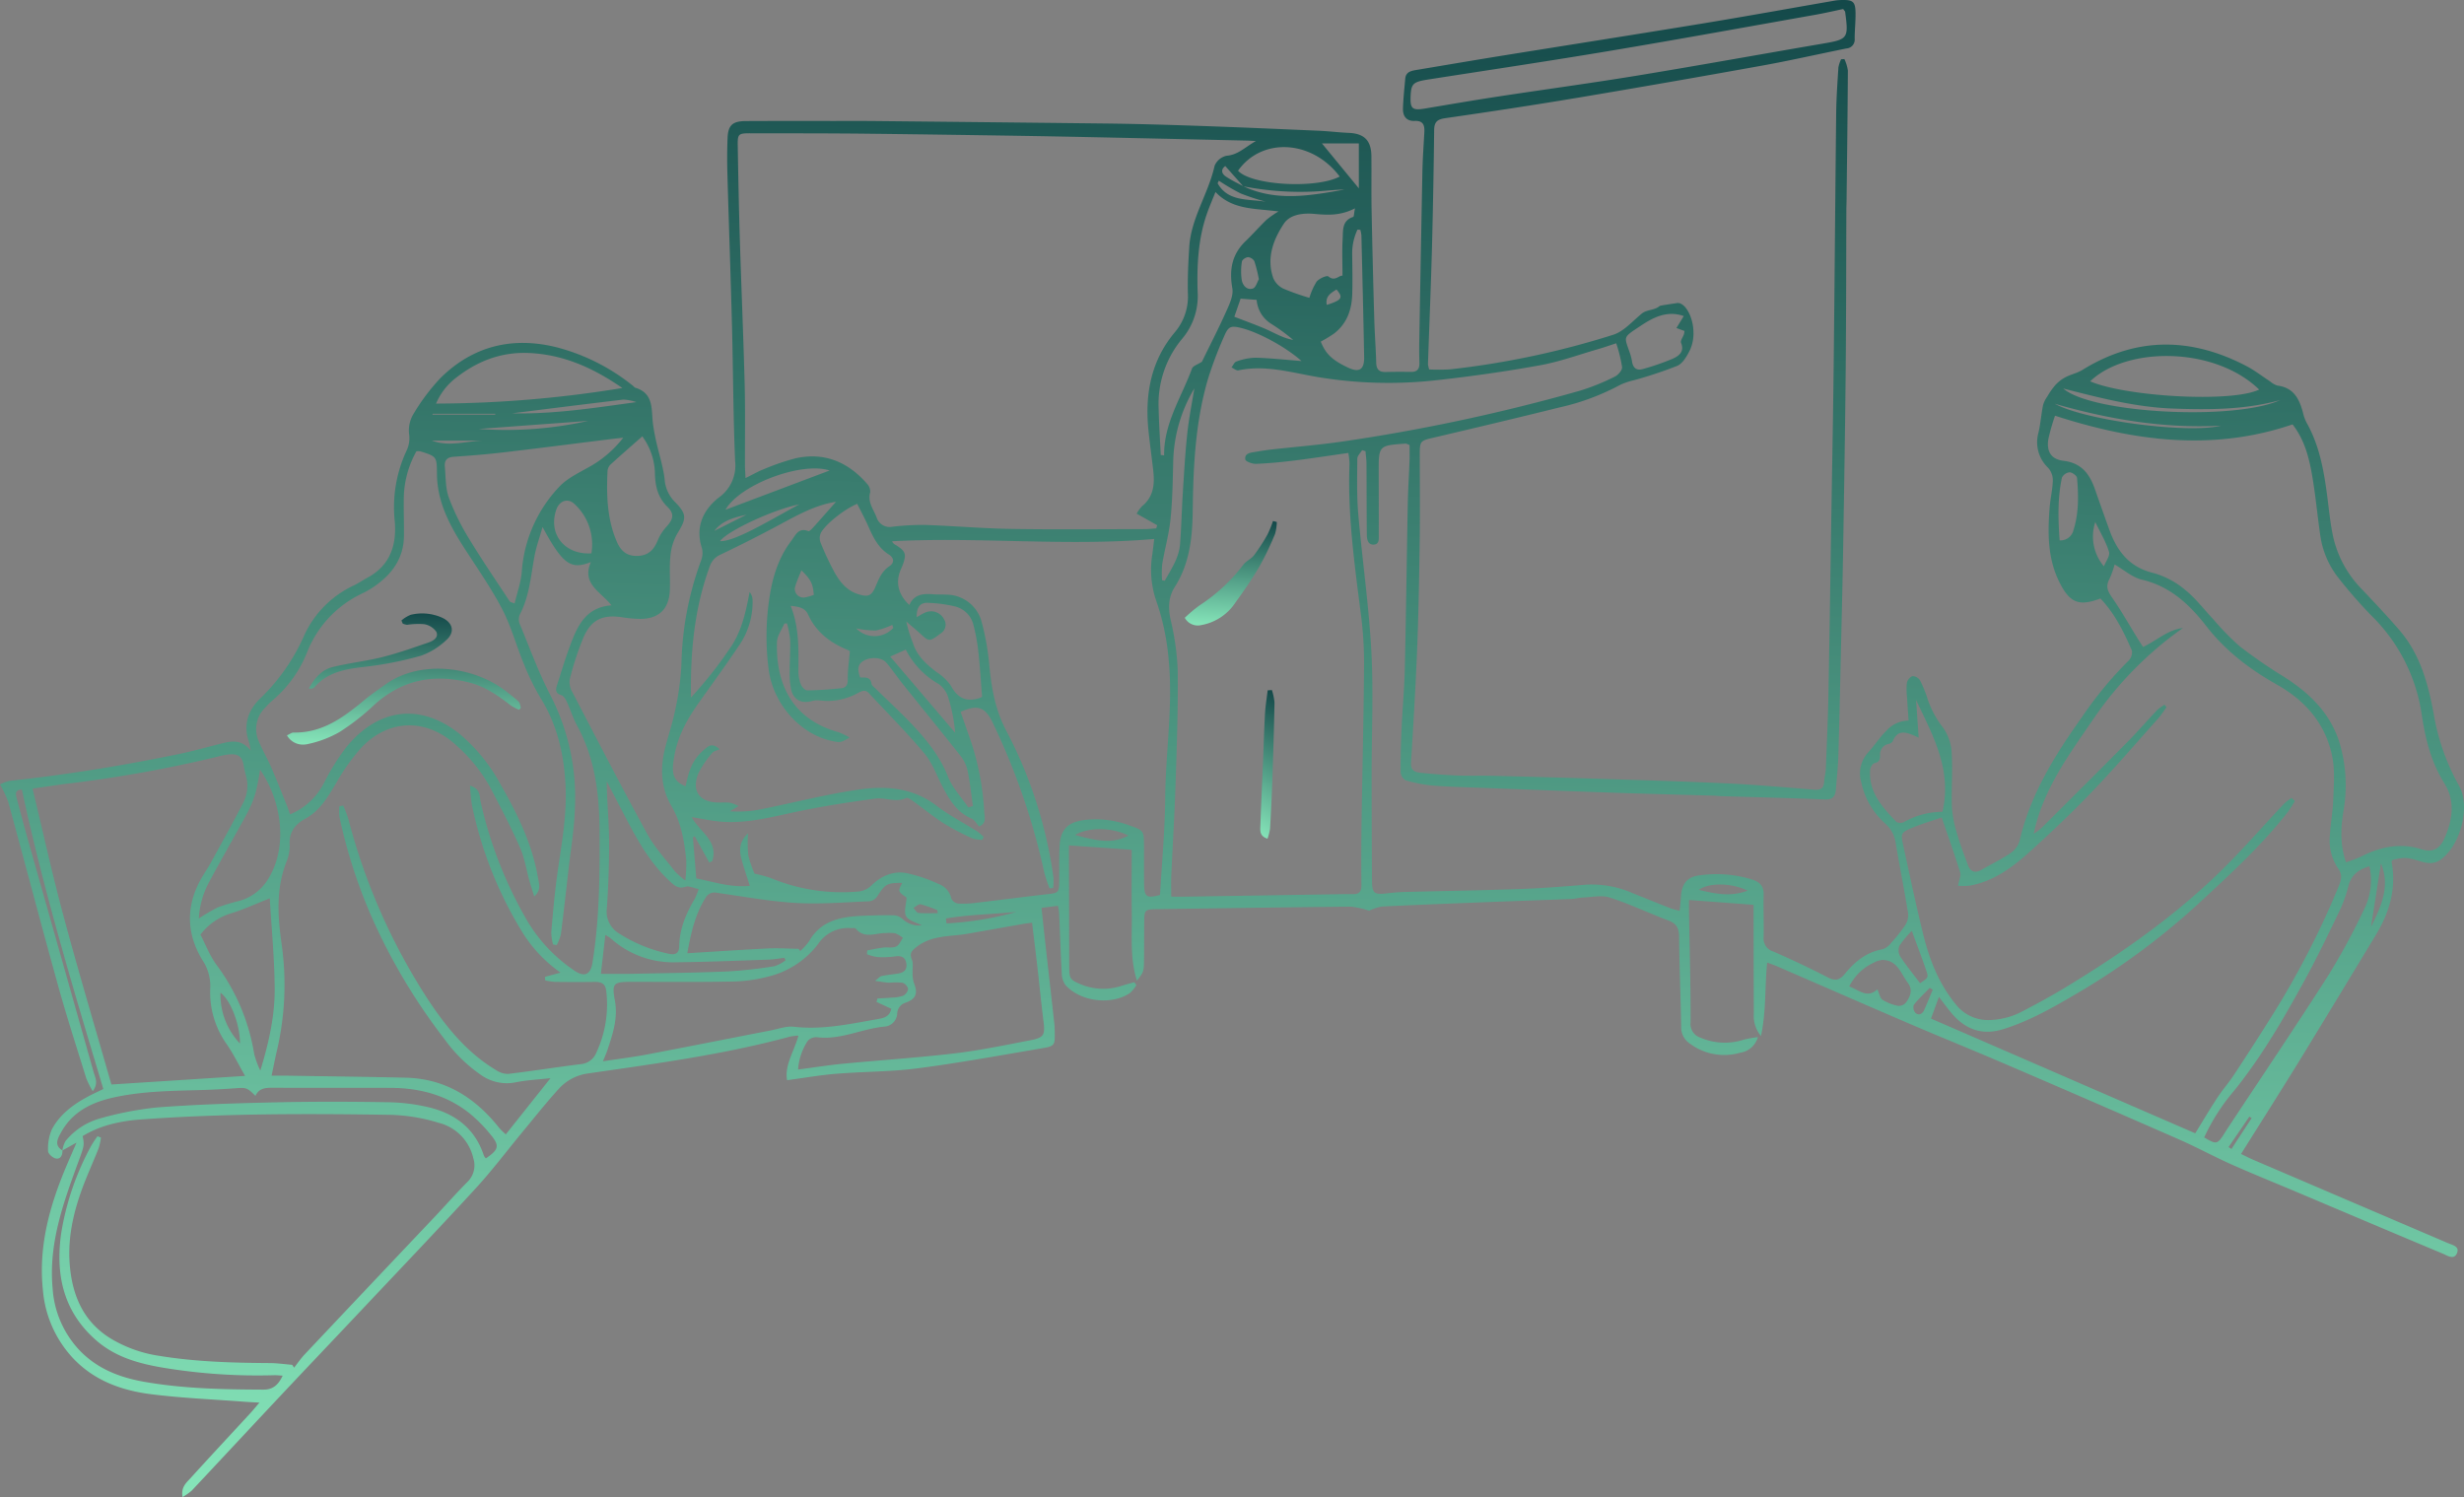 <svg xmlns="http://www.w3.org/2000/svg" xmlns:xlink="http://www.w3.org/1999/xlink" width="611.033" height="371.287" viewBox="0 0 611.033 371.287">
  <rect x="0" y="0" width="611.033" height="371.287" fill="#808080" stroke="none"/>
  <defs>
    <linearGradient id="linear-gradient" x1="0.443" y1="1.182" x2="0.5" y2="-0.087" gradientUnits="objectBoundingBox">
      <stop offset="0" stop-color="#9fc"/>
      <stop offset="1" stop-color="#0b3d41"/>
    </linearGradient>
  </defs>
  <g id="Group_37062" data-name="Group 37062" transform="translate(459.075 -1423.511)">
    <path id="Path_82552" data-name="Path 82552" d="M-443.587,1708.821c.023,1.137-.426,2.215-1.609,2.014-.768-.13-1.953-1.185-1.951-1.823a11.961,11.961,0,0,1,.925-5.4c1.915-3.614,5.128-6.063,8.692-8.005,1.309-.713,2.672-1.327,4.081-2.021-7.376-24.582-14.8-49.093-20.2-74.263-1.888.073-1.512,1.276-1.247,2.289.935,3.575,1.893,7.143,2.9,10.7q8.07,28.538,16.137,57.074c.374,1.329,1.279,2.773-.221,4.752a23.033,23.033,0,0,1-1.59-3.169c-2.372-7.628-4.84-15.231-6.976-22.926-4.221-15.2-8.227-30.46-12.387-45.678a28.666,28.666,0,0,0-2.044-4.307,9.88,9.88,0,0,1,2.411-.9c14.117-1.5,28.11-3.789,42.008-6.653,3.521-.726,6.983-1.73,10.476-2.589,2.474-.608,4.949-1.147,7.264,1.73a18.2,18.2,0,0,0-.416-2.136c-1.543-4.325-.105-8.082,2.945-10.92a49.336,49.336,0,0,0,10.828-15.663,25.241,25.241,0,0,1,12.243-12.229c1.164-.569,2.242-1.311,3.385-1.926,5.586-3.011,7.228-8.01,6.761-13.878a33.193,33.193,0,0,1,2.86-17.494,7.2,7.2,0,0,0,.682-4.271,7.869,7.869,0,0,1,1.011-4.817,50.773,50.773,0,0,1,6.769-9.039c8.033-7.958,17.818-10.34,28.718-7.658a50.316,50.316,0,0,1,19.12,9.66c.157.123.28.331.453.383,4.787,1.433,3.935,5.582,4.43,9.1.2,1.429.468,2.853.784,4.262.695,3.086,1.694,6.131,2.079,9.252a8.78,8.78,0,0,0,2.419,5.576c3.177,3.192,3.052,4.235.713,8.023a13.576,13.576,0,0,0-1.692,5.6c-.289,2.769-.024,5.589-.135,8.382-.187,4.717-2.736,7.167-7.41,7.147a31.318,31.318,0,0,1-4.464-.41c-4.7-.7-7.546.518-9.5,4.886a73.265,73.265,0,0,0-3.448,10.5,4.8,4.8,0,0,0,.6,3.109c6.137,11.778,12.226,23.584,18.606,35.231,1.85,3.377,4.559,6.29,6.932,9.371a20.686,20.686,0,0,0,2.525,2.2,38.069,38.069,0,0,0,.23-5.044c-.473-4.68-1.237-9.274-3.688-13.459-2.731-4.664-2.806-9.686-1.449-14.8.845-3.182,1.892-6.324,2.512-9.549a67.212,67.212,0,0,0,1.424-10.947,78.662,78.662,0,0,1,4.837-25.464,5.177,5.177,0,0,0,.252-3.147c-1.731-5.232.312-9.5,4.1-12.513a9.734,9.734,0,0,0,4.127-9.083c-.482-11.165-.485-22.349-.776-33.523-.324-12.467-.777-24.93-1.129-37.4-.087-3.072-.093-6.152.034-9.221.132-3.192,1.233-4.184,4.532-4.2,7.3-.042,14.6-.019,21.9-.02,3.4,0,6.8-.02,10.2.014q28.937.291,57.872.622c7.691.1,15.381.33,23.069.6,9.68.338,19.357.76,29.034,1.184,2.492.109,4.975.424,7.466.531,3.806.162,5.547,1.883,5.585,5.789.045,4.494-.038,8.991.05,13.484q.267,13.619.67,27.234c.1,3.487.382,6.969.471,10.456.041,1.634.679,2.381,2.334,2.339,2.1-.054,4.2-.054,6.3-.025,1.558.021,2.125-.755,2.08-2.23q-.084-2.694-.035-5.393.366-20.96.772-41.919c.068-3.288.3-6.573.484-9.857.1-1.734-.248-2.944-2.4-2.843-2.02.095-2.949-1.183-2.9-3.026.069-2.484.35-4.963.563-7.443.145-1.7,1.459-1.955,2.78-2.175,7.094-1.184,14.182-2.4,21.282-3.544,16.762-2.7,33.539-5.324,50.293-8.08,10.744-1.767,21.458-3.718,32.187-5.576a12.038,12.038,0,0,1,1.792-.145c2.655-.053,3.272.427,3.329,3.023.047,2.188-.207,4.382-.21,6.573a2.184,2.184,0,0,1-2.062,2.421c-6.952,1.4-13.87,2.985-20.847,4.245q-22.708,4.1-45.467,7.925c-11.03,1.847-22.09,3.525-33.16,5.122-2.011.29-2.724.955-2.747,2.965q-.164,14.517-.536,29.032c-.262,9.669-.668,19.333-1,29a7.163,7.163,0,0,0,.309,1.318,51.018,51.018,0,0,0,5.17-.024,210.716,210.716,0,0,0,40.4-8.557c2.668-.815,4.832-3.382,7.13-5.261,1.308-1.07,3.183-.773,4.449-1.9.131-.117,3.646-.618,4.143-.7,2.035-.49,4.181,3.323,4.238,7.1a9.972,9.972,0,0,1-.8,4.383c-.745,1.537-1.783,3.424-3.19,4.052a102.97,102.97,0,0,1-10.732,3.567,17.6,17.6,0,0,0-3.392,1.134,58.637,58.637,0,0,1-15.135,5.63c-10.28,2.555-20.587,5-30.9,7.421-3.71.87-3.726.771-3.722,4.722.007,6.992.082,13.985-.016,20.976-.124,8.88-.278,17.762-.627,26.635-.372,9.462-.946,18.916-1.529,28.368-.128,2.064,1.183,2.363,2.588,2.507,2.977.3,5.967.53,8.958.647,2.9.114,5.8,0,8.7.075q11.835.291,23.666.658c11.379.368,22.76.683,34.131,1.21,7.273.337,14.533.975,21.791,1.57,1.589.13,2.515-.154,2.612-1.919.06-1.091.383-2.17.427-3.261.247-6.179.524-12.359.644-18.541.278-14.271.472-28.543.7-42.815.2-12.674.448-25.347.592-38.022.239-21.064.39-42.129.63-63.193.043-3.786.311-7.571.548-11.352a8.386,8.386,0,0,1,.676-2.043l.809-.044a10.007,10.007,0,0,1,.864,2.826c-.056,10.679-.2,21.359-.321,32.038-.009.8-.051,1.6-.054,2.4-.052,13.285-.038,26.57-.164,39.854-.14,14.674-.384,29.348-.627,44.021-.148,8.88-.374,17.759-.578,26.638-.192,8.38-.367,16.76-.62,25.138-.081,2.688-.394,5.368-.592,8.053-.124,1.69-.61,2.743-2.72,2.655-8.671-.361-17.35-.564-26.025-.831-.5-.015-1-.1-1.495-.114-7.889-.23-15.779-.419-23.667-.689-11.181-.381-22.359-.814-33.538-1.239-4.19-.159-8.388-.248-12.565-.58a34.789,34.789,0,0,1-6.723-1.306,2.58,2.58,0,0,1-1.222-2.031c-.028-3.688.083-7.379.251-11.065.222-4.881.682-9.754.793-14.636.307-13.571.469-27.145.73-40.718.069-3.587.305-7.171.433-10.757.048-1.362.008-2.726.008-3.933-.577-.226-.764-.37-.94-.358-6.724.459-6.723.46-6.709,7.125.01,5.1.038,10.189.011,15.283-.006,1.038.264,2.564-1.226,2.636-1.577.077-1.724-1.44-1.735-2.642-.055-5.793-.04-11.586-.08-17.379-.007-1.045-.158-2.088-.242-3.132l-.85-.266c-.415.706-1.183,1.41-1.188,2.119-.029,4.589-.153,9.2.242,13.764.98,11.319,2.623,22.593,3.238,33.926.551,10.136.068,20.328.072,30.5q.006,13.185.091,26.369c.021,3.248.515,3.613,3.719,3.23,1.386-.166,2.781-.294,4.175-.33,9.588-.252,19.18-.4,28.765-.737,5.482-.195,10.961-.618,16.429-1.086a25.4,25.4,0,0,1,11.672,2.163c3.066,1.216,6.12,2.464,9.189,3.671.623.245,1.292.372,2.349.669.119-1.277.25-2.313.306-3.353.18-3.348,1.528-5.148,4.773-5.471a29.787,29.787,0,0,1,13.045,1.1c1.872.658,2.756,1.681,2.706,3.715-.086,3.494.072,6.993-.005,10.487a3.355,3.355,0,0,0,2.394,3.6q6.871,2.984,13.536,6.433c1.9.982,2.984.628,4.282-.969,2.433-2.991,5.349-5.352,9.364-6.042a4.339,4.339,0,0,0,2.048-1.571,36.722,36.722,0,0,0,3.525-4.444,4.611,4.611,0,0,0,.67-2.949c-.946-5.809-2.1-11.584-3.073-17.389a7.818,7.818,0,0,0-2.615-4.821,18.924,18.924,0,0,1-5.921-10.2,7.755,7.755,0,0,1,1.77-7.489c1.565-1.706,2.776-3.675,4.508-5.349a7.472,7.472,0,0,1,5.456-2.484c-.135-2.021-.274-3.879-.377-5.739a16.45,16.45,0,0,1-.049-3.566,2.414,2.414,0,0,1,1.348-1.707,2.284,2.284,0,0,1,1.9,1.012,30.137,30.137,0,0,1,1.907,4.687,23.884,23.884,0,0,0,3.971,7.275,11.993,11.993,0,0,1,2,6.388c.269,4.374-.135,8.786.045,13.17a29.162,29.162,0,0,0,1.329,6.7c.739,2.586,1.71,5.108,2.649,7.632.611,1.641,1.746,2.071,3.321,1.176,2.43-1.381,4.955-2.619,7.266-4.175a5.579,5.579,0,0,0,2.217-3.015c2.66-11.561,8.8-21.313,15.547-30.817A93.444,93.444,0,0,1,68.745,1587.4a3.014,3.014,0,0,0,.863-2.542c-2.024-4.658-4.269-9.218-7.808-12.917-5.343,2.013-7.59,1.1-10.157-4.015-2.948-5.869-2.933-12.141-2.448-18.456.175-2.283.739-4.543.8-6.823a4.654,4.654,0,0,0-1.171-3.123,8.718,8.718,0,0,1-2.37-8.779c.493-2.2.668-4.478,1.1-6.7a6.709,6.709,0,0,1,1.017-2.115,19.174,19.174,0,0,1,2.029-2.9,9.411,9.411,0,0,1,2.5-1.949c1.368-.718,2.961-1.043,4.265-1.848,13.421-8.29,27.013-8.1,40.735-.88,2.022,1.064,3.85,2.5,5.776,3.748a5.078,5.078,0,0,0,1.8,1.035c4.257.535,5.577,3.615,6.461,7.155a9.265,9.265,0,0,0,.88,2.215c3.224,5.808,4.273,12.2,5.1,18.659.4,3.167.726,6.358,1.394,9.473a26.988,26.988,0,0,0,7.1,12.981c3.154,3.336,6.309,6.677,9.308,10.151,5.081,5.884,7.1,13.095,8.48,20.521a55.2,55.2,0,0,0,6.267,17.993c3.037,5.232.417,14.953-4.552,18.459-1.671,1.179-3.377.881-5.154.326-3.078-.962-3.963-.976-6.7-.3-.091.166-.292.356-.264.5,1.243,6.549-.5,12.474-3.849,18.027q-9.285,15.389-18.66,30.725c-4.805,7.818-9.733,15.56-14.818,23.673,1.194.574,2.121,1.062,3.081,1.473q24.113,10.326,48.23,20.643c1.135.486,2.961.812,2.22,2.525s-2.331.575-3.4.128c-12.079-5.049-24.127-10.171-36.185-15.267-5.423-2.292-10.889-4.488-16.266-6.882-4.368-1.945-8.577-4.251-12.955-6.172q-21.686-9.517-43.45-18.858c-7.8-3.356-15.681-6.534-23.486-9.882-11.007-4.722-21.977-9.53-32.966-14.294-.623-.27-1.273-.479-2.334-.875-.628,5.993-.2,11.881-1.537,18.229a7.792,7.792,0,0,1-1.773-5.6c-.048-7.873-.048-15.745-.063-23.618,0-1.176,0-2.352,0-3.331l-16.009-1.2c0,1.049-.017,2.216,0,3.382.151,8.978.425,17.957.383,26.935a3.56,3.56,0,0,0,2.472,3.835,15.259,15.259,0,0,0,10.827.456,31.045,31.045,0,0,1,3.392-.614,5.342,5.342,0,0,1-4.4,3.887,14.213,14.213,0,0,1-12.52-2.307,4.756,4.756,0,0,1-2.093-4.047c-.136-7.48-.449-14.958-.522-22.438-.021-2.107-.664-3.264-2.677-4.018-4.863-1.822-9.57-4.09-14.5-5.677-2.058-.662-4.529-.08-6.809,0-.893.031-1.777.316-2.67.351-6.288.251-12.577.452-18.865.7-9.38.365-18.76.717-28.136,1.176a11.959,11.959,0,0,0-3.206,1.034,21.174,21.174,0,0,0-4.564-1c-16.091.147-32.181.389-48.27.627-2.737.04-2.9.222-2.942,2.9-.048,3.4-.008,6.793-.061,10.188-.036,2.35-.185,2.663-1.753,4.639-1.748-5.567-1.189-11.013-1.266-16.384s-.017-10.751-.017-16.072L-194,1633.167c0,.592,0,1.355,0,2.119q.037,13.933.074,27.867c.006,3.047.169,3.349,2.911,4.491a14.586,14.586,0,0,0,10.264.3c.978-.307,1.973-.56,2.961-.838l.519.724a8.843,8.843,0,0,1-1.619,1.975c-4.6,3.081-12.353,2.127-16-2.043a5.27,5.27,0,0,1-.891-3.01c-.279-4.978-.436-9.963-.654-14.945a14.043,14.043,0,0,0-.29-1.648l-4.069.5c.339,3.152.636,6.01.955,8.866.74,6.638,1.5,13.273,2.23,19.912.088.792.087,1.595.1,2.394.033,2.783-.1,3.136-2.846,3.6-10.334,1.76-20.655,3.656-31.044,5.016-6.712.879-13.542.814-20.3,1.362-3.933.318-7.835,1.01-12.188,1.592-.682-3.709,1.735-7.107,2.813-11.05a14.275,14.275,0,0,0-2.062.237c-16.435,4.467-33.279,6.7-50.085,9.14a11.959,11.959,0,0,0-7.292,3.824c-3.082,3.387-5.93,6.988-8.853,10.518-3.878,4.682-7.534,9.564-11.637,14.039-9.311,10.154-18.83,20.117-28.28,30.145-6.846,7.267-13.735,14.494-20.571,21.771-7.244,7.711-14.441,15.467-21.687,23.177a15.264,15.264,0,0,1-2.271,1.592c-.417-2.472.93-3.536,1.929-4.637,4.9-5.4,9.871-10.724,14.81-16.083.636-.691,1.23-1.422,2.336-2.707-1.72-.1-2.67-.139-3.618-.211-7.758-.593-15.552-.9-23.261-1.874-7.232-.912-13.988-3.314-19.242-8.821a28.065,28.065,0,0,1-7.565-16.9c-1.151-10.625,1.527-20.572,5.56-30.258.84-2.017,1.727-4.015,2.765-6.42l-3.5,1.946a6.5,6.5,0,0,1,.758-2.318,16.951,16.951,0,0,1,8.374-5.564,82.677,82.677,0,0,1,14.345-2.788c9.746-.736,19.532-1.044,29.307-1.261,9.292-.207,18.593-.18,27.886-.03a47.406,47.406,0,0,1,10.077,1.232c6.615,1.562,11.572,5.271,13.772,12.013a2.658,2.658,0,0,0,.5.676c3.195-2.178,3.462-3.116,1.2-5.846a36.61,36.61,0,0,0-5.222-5.294c-5.693-4.556-12.385-6.313-19.572-6.343-9.695-.042-19.391.023-29.087-.029-1.859-.01-3.567.028-4.465,2.013-2.084-2.044-2.317-2.081-4.844-1.895-2.784.206-5.574.363-8.364.445-7.383.215-14.782.249-22.039,1.866-5.452,1.215-10.21,3.579-13,8.724C-444.748,1705.862-445.737,1707.547-443.587,1708.821Zm292.812-239.111-4.457-5.028c-1.219.938-.845,1.928.135,2.6,1.361.929,2.883,1.621,4.336,2.414,8.28,3.913,16.7,2.3,25.122.832-2.544.035-5.087.374-7.641.486A73.362,73.362,0,0,1-150.775,1469.71Zm-123.42,72.368c1.858-.915,3.144-1.675,4.521-2.2a57.055,57.055,0,0,1,7.913-2.711c7.122-1.565,12.96.91,17.664,6.279a2.89,2.89,0,0,1,.824,2.128c-.7,2.436.776,4.192,1.558,6.194a3.4,3.4,0,0,0,3.952,2.372,65,65,0,0,1,8.062-.443c7.18.243,14.35.877,21.531.993,10.993.178,21.992.056,32.989.046.944,0,1.887-.118,2.831-.181l.238-.786-5.088-2.868a8.9,8.9,0,0,1,1.348-1.861c2.848-2.318,3.137-5.414,2.774-8.712-.371-3.367-.859-6.721-1.2-10.09-.906-8.961.615-17.314,6.6-24.394a13.7,13.7,0,0,0,3.176-9.683c-.086-3.778.11-7.57.339-11.347.437-7.221,4.761-13.271,6.291-20.192a4.171,4.171,0,0,1,2.994-2.486c2.848-.228,4.579-2.155,7.251-3.646-1.088-.055-1.645-.1-2.2-.11q-12.58-.288-25.16-.566c-9.787-.208-19.573-.43-29.361-.59q-20.079-.327-40.158-.559c-9.5-.1-18.994-.082-28.491-.1-2.946-.005-3.176.171-3.13,2.977.13,7.779.282,15.559.52,23.336.366,11.961.884,23.918,1.194,35.881.173,6.686.053,13.379.076,20.068C-274.339,1539.71-274.265,1540.588-274.2,1542.078Zm-68.316,76.27c2.633.811,2.329,2.6,2.6,3.9a103.709,103.709,0,0,0,11.633,29.712,38.65,38.65,0,0,0,11.426,12.118c2.642,1.91,4.212,1.222,4.7-1.8,1.756-10.884,1.825-21.851,1.756-32.834-.056-9.088-1.141-17.91-5.608-26.053-1-1.827-1.6-3.871-2.482-5.771-.3-.657-.794-1.529-1.376-1.7-1.6-.468-1.413-1.442-1.054-2.563.944-2.945,1.828-5.913,2.885-8.818,1.893-5.2,3.843-10.419,10.593-10.9-2.626-3.359-7.493-5.308-5.1-10.731-4.994,1.96-6.965.592-11.994-8.694-.761,2.7-1.566,4.913-1.991,7.2-.912,4.894-1.255,9.91-3.617,14.454a3.028,3.028,0,0,0-.093,2.27c2.479,5.989,4.7,12.122,7.683,17.857a55.382,55.382,0,0,1,6.029,28.335c-.2,5.067-1.039,10.109-1.611,15.159-.6,5.25-1.18,10.5-1.858,15.741a11.74,11.74,0,0,1-1.028,2.655l-.913-.14a13.159,13.159,0,0,1-.435-3.019c.4-4.665.8-9.336,1.434-13.973,1.037-7.607,2.543-15.164,2.085-22.9-.442-7.472-2.066-14.572-6.076-21.053a60.578,60.578,0,0,1-4.223-8.588c-1.88-4.512-3.148-9.318-5.39-13.629-2.706-5.2-6.115-10.045-9.3-14.992-3.658-5.682-6.825-11.518-6.879-18.531-.034-4.328-.056-4.33-4.127-5.622a4.817,4.817,0,0,0-.968-.007,24.534,24.534,0,0,0-3.112,10.885c-.1,3.392.061,6.79.019,10.184-.058,4.722-2.241,8.419-5.833,11.314a22.829,22.829,0,0,1-4.273,2.763,27.067,27.067,0,0,0-13.886,14.639,30.247,30.247,0,0,1-8.664,12.046,18.836,18.836,0,0,0-1.695,1.7,7.4,7.4,0,0,0-1.688,8.3c.906,2.21,2.136,4.287,3.089,6.481,1.388,3.194,2.662,6.438,3.973,9.666.248.613.44,1.248.729,2.074a16.6,16.6,0,0,0,8.32-7.592,55.961,55.961,0,0,1,5.674-9.129c7.973-9.72,18.5-10.941,28.128-3.175a43.08,43.08,0,0,1,10.1,12.491c4.19,7.312,7.866,14.823,9.288,23.23.236,1.392.837,2.9-.948,4.527-.459-1.478-.849-2.637-1.178-3.813-.779-2.781-1.206-5.711-2.358-8.325-2.212-5.014-4.763-9.883-7.3-14.749a39.374,39.374,0,0,0-8.376-10.485c-7.281-6.784-16.628-6.805-23.531.326a49.509,49.509,0,0,0-6.4,8.965c-2.079,3.437-3.971,6.826-7.748,8.868-2.284,1.234-3.977,3.231-3.756,6.32a10.481,10.481,0,0,1-.833,4.38c-2.571,6.573-2.136,13.386-1.205,20.064a71.848,71.848,0,0,1-1.137,26.723c-.447,1.9-.816,3.81-1.318,6.174,1.567,0,2.737-.016,3.907,0,9.787.159,19.576.268,29.361.5,9.812.235,17.257,4.967,23.19,12.467a17.556,17.556,0,0,0,1.629,1.589l11.079-13.934c-2.978.336-5.859.463-8.651,1.028a11.041,11.041,0,0,1-8.526-1.787,37.042,37.042,0,0,1-9.14-8.969,146.367,146.367,0,0,1-17.683-29.475,128.74,128.74,0,0,1-8.332-25.584,12.683,12.683,0,0,1-.025-2.645l.963-.184a34.961,34.961,0,0,1,1.263,3.325,152.327,152.327,0,0,0,19.893,44.993c4.507,6.776,9.606,13.03,16.728,17.286a5.323,5.323,0,0,0,3,.956c6.045-.722,12.059-1.692,18.1-2.434a4.526,4.526,0,0,0,3.8-2.9,28.077,28.077,0,0,0,2.443-15.178c-.161-1.8-1.159-2.334-2.817-2.308-3.3.052-6.6.038-9.9-.005a17.318,17.318,0,0,1-2.415-.365l-.078-.884,3.871-1.051a34.363,34.363,0,0,1-9.451-9.982,98.3,98.3,0,0,1-12.525-31.573A46.853,46.853,0,0,1-342.511,1618.348Zm451.7,3.056.827.757a30.249,30.249,0,0,1-1.638,2.589c-6.407,8.23-14.054,15.251-21.672,22.32a177.1,177.1,0,0,1-30.985,22.971c-5.774,3.388-11.588,6.706-18.044,8.713-4.962,1.543-9.058.219-12.436-3.563-1.17-1.31-2.183-2.759-3.492-4.43-.733,1.99-1.333,3.619-1.976,5.363l65.536,28.453c1.888-3.058,3.593-5.956,5.439-8.762,1.313-2,2.9-3.812,4.215-5.809,3.183-4.839,6.33-9.7,9.4-14.618a212.919,212.919,0,0,0,16.571-32.188c.61-1.493.867-2.842-.135-4.233a12.374,12.374,0,0,1-2.106-8.254c.184-2.981.736-5.943.843-8.923.124-3.471.432-7.047-.208-10.413-1.549-8.15-6.578-14.019-13.675-18.025-6.771-3.822-12.779-8.344-17.614-14.578-4.109-5.3-8.952-9.876-15.977-11.51-2.364-.55-4.42-2.419-6.749-3.761a21.593,21.593,0,0,1-1.295,3.64c-.987,1.8-.4,3.029.678,4.577,2.269,3.269,4.232,6.75,6.327,10.14.444.717.913,1.419,1.351,2.1,3.476-1.629,6.079-4.245,9.884-4.7a88.539,88.539,0,0,0-22.2,22.565c-6.074,8.875-12.525,17.512-14.8,28.445a11.491,11.491,0,0,0,2.474-1.954c6.931-6.919,13.881-13.82,20.764-20.786,2.525-2.554,4.868-5.286,7.339-7.895a12.031,12.031,0,0,1,1.853-1.343l.5.612c-.693.941-1.315,1.945-2.09,2.813-5.452,6.1-10.787,12.319-16.453,18.218-5.046,5.254-10.344,10.284-15.764,15.155-4.172,3.749-8.757,7.021-14.49,8.067a16.366,16.366,0,0,1-2.9.024c.255-1.465.771-2.509.521-3.317-1.379-4.445-2.944-8.832-4.576-13.624-2.453.851-5.032,1.595-7.485,2.636-2.594,1.1-2.688,1.392-2.093,4.122,1.635,7.5,3.2,15.018,5.049,22.464,1.525,6.134,3.833,11.98,7.9,16.977a10.158,10.158,0,0,0,8.289,4.049,18.422,18.422,0,0,0,8.6-2.292c3.634-1.885,7.232-3.857,10.728-5.984,13.945-8.48,27.27-17.818,38.889-29.349,5.167-5.127,9.955-10.636,14.942-15.946A15.521,15.521,0,0,1,109.187,1621.4Zm-360.947-73.445c-5.1.783-9.511,3.269-13.986,5.673q-7.248,3.893-14.68,7.437a4.863,4.863,0,0,0-2.669,2.981c-3.778,10.344-4.816,21.086-4.629,32.448a102.411,102.411,0,0,0,9.553-12.048c3-4.209,4.034-9.1,4.987-14.114a3.3,3.3,0,0,1,.731,1.88,18.9,18.9,0,0,1-2.982,10.823c-3.258,4.9-6.728,9.657-10.137,14.454-2.914,4.1-5.391,8.347-6.27,13.44-.56,3.241-1,6.159,2.794,7.568.94-4.791,2.14-7.1,4.958-9.372.825-.666,1.661-1.407,3.482.185-.764.36-1.5.474-1.821.9a23.73,23.73,0,0,0-3.484,5.141c-1.721,4.3.289,7.087,4.846,7.187,1,.022,2.008-.063,3,.049a10.712,10.712,0,0,1,2.154.822l-2.176,1.3a28.867,28.867,0,0,0,7.227-.4c8.324-1.643,16.564-3.82,24.948-5.011,6.628-.942,13.273-.407,19.052,4.019,3.153,2.415,6.747,4.252,10.121,6.383a13.715,13.715,0,0,1,1.589,1.366l-.321.716a8.077,8.077,0,0,1-2.423-.33,64.609,64.609,0,0,1-7.124-3.732c-2.6-1.661-5-3.648-7.516-5.452-.553-.4-1.428-1.037-1.818-.854-2.58,1.214-5.162-.179-7.663.155-6.022.8-12.038,1.738-17.994,2.931-6.461,1.293-12.833,3.185-19.5,2.834-2.686-.142-5.347-.763-8.035-1.168,1.869,3.551,6.694,5.881,5.1,10.878l-.747.378-3.6-6.521-.455.284c.275,3.335.551,6.67.84,10.17,4.325.848,8.437,2.3,13.266,1.849-.779-2.485-1.49-4.531-2.056-6.616-.609-2.245-.557-4.382,1.621-6.424a34.22,34.22,0,0,0,.061,5.462,28.082,28.082,0,0,0,1.56,4.555,34.882,34.882,0,0,1,3.97,1.068,45.982,45.982,0,0,0,21.992,3.338,5.4,5.4,0,0,0,3-1.464c2.456-2.41,5.39-3.661,8.689-3.086a37.034,37.034,0,0,1,7.907,2.669,4.926,4.926,0,0,1,3.242,3.667,2.239,2.239,0,0,0,1.684,1.219,23.5,23.5,0,0,0,4.479-.19c5.749-.67,11.487-1.433,17.238-2.085,3.324-.376,3.333-.31,3.357-3.751.019-2.7-.05-5.4.068-8.087.179-4.089,1.889-5.993,5.954-6.583a23.74,23.74,0,0,1,11.215,1.264c3.782,1.3,3.762,1.373,3.776,5.3.011,2.995-.011,5.991.02,8.987.038,3.55.534,3.9,3.956,3.014.457-8.087,1.222-16.133,1.291-24.184.1-11.355,1.952-22.642.862-34.055a59.531,59.531,0,0,0-3.137-14.844,23.687,23.687,0,0,1-.909-11.482c.146-1.136.276-2.273.452-3.723-21.875,1.893-43.35-.58-64.992.568a1.636,1.636,0,0,0,.9.924c2.425,1.527,2.7,2.26,1.769,4.826-.2.563-.481,1.1-.689,1.66-1.128,3.04-.389,5.882,2.29,8.4,1.124-2.594,3.32-2.862,5.747-2.667,1.193.1,2.4.044,3.6.1a9.086,9.086,0,0,1,8.491,6.432,62.768,62.768,0,0,1,1.939,10.556c.523,5.778,1.413,11.295,4.168,16.6a110.1,110.1,0,0,1,11.793,36.579,15.708,15.708,0,0,1-.077,2.578l-.893.094a39.673,39.673,0,0,1-1.278-3.808,168.432,168.432,0,0,0-12.955-37.557c-1.811-3.636-3.734-4.29-7.826-2.389.873,2.494,1.764,5.013,2.637,7.538a66.777,66.777,0,0,1,3.225,17.308c.085,1.22.6,2.825-1.288,3.556-.642-.707-1.1-1.636-1.827-1.94-3.6-1.512-5.435-4.549-7.133-7.752-1.492-2.815-2.561-5.982-4.56-8.375-4.34-5.2-9.159-9.993-13.771-14.964-1.03-1.11-1.983-.457-2.959.052a15.451,15.451,0,0,1-9.283,1.719,5.443,5.443,0,0,0-2.028.178c-2.421.645-4.37-.266-5-2.712a19.635,19.635,0,0,1-.4-4.715c-.015-2.591.2-5.186.123-7.774a25.148,25.148,0,0,0-.779-4.072l-.656.033c-.64,1.52-1.789,3.024-1.838,4.562-.341,10.682,4.015,19.3,15.319,22.41a17.739,17.739,0,0,1,2.694,1.3c-2.153,1.243-2.255,1.262-4.01.929-8.107-1.536-14.907-9.164-16.054-17.736a63.713,63.713,0,0,1,.1-17.3c.735-5.3,2.219-10.375,5.516-14.7.985-1.293,1.753-3.383,4.219-2.379.255.1.918-.606,1.3-1.025C-255.468,1552.163-253.644,1550.084-251.76,1547.959Zm115.445-34.907c-3.877-3.476-10.716-7.18-15.054-8.223-2.37-.57-3.068-.41-4.035,1.845a96.666,96.666,0,0,0-4.134,10.89c-3.106,10.633-3.636,21.61-3.764,32.6-.078,6.679-.756,13.121-4.465,18.942-1.565,2.456-1.656,5.139-1.025,8.066a64.254,64.254,0,0,1,1.773,12.7c.1,9.272-.228,18.553-.529,27.825-.25,7.67-.726,15.333-1.07,23-.074,1.653-.011,3.312-.011,5.188,1.291,0,2.378.015,3.464,0q18.88-.3,37.759-.6c1.3-.021,2.6-.042,3.9-.023,1.548.022,2.059-.728,2.043-2.236q-.078-7.452.022-14.907c.2-13.269.531-26.536.633-39.806a93.769,93.769,0,0,0-.8-12.527c-1.573-12.369-3.314-24.716-2.807-37.24a18.99,18.99,0,0,0-.29-2.7c-4.679.663-9.006,1.337-13.35,1.873-3.167.391-6.353.7-9.539.828-.915.036-2.583-.57-2.66-1.072-.244-1.593,1.294-1.682,2.46-1.886,1.277-.224,2.56-.432,3.847-.577,5.851-.66,11.727-1.134,17.552-1.967a456.728,456.728,0,0,0,59.163-12.648,55.52,55.52,0,0,0,8.593-3.471c.832-.394,1.875-1.609,1.814-2.367a35.469,35.469,0,0,0-1.457-5.908c-1.8.584-3.1,1.046-4.424,1.427-4.795,1.382-9.528,3.127-14.415,4.014-8.432,1.531-16.939,2.737-25.458,3.683a106.945,106.945,0,0,1-29.853-.774c-6.468-1.1-12.859-3.067-19.554-1.639-.492.1-1.129-.469-1.7-.727.4-.5.7-1.3,1.209-1.46a14.746,14.746,0,0,1,4.648-.947C-144.075,1512.319-140.326,1512.737-136.315,1513.052Zm-250.306,248.941.475.709c.867-1.1,1.656-2.271,2.612-3.285q16.129-17.106,32.3-34.172c2.673-2.83,5.24-5.763,7.983-8.522a5.738,5.738,0,0,0,1.549-5.962,11.72,11.72,0,0,0-8.587-8.788A44.481,44.481,0,0,0-362.028,1700c-20.684-.318-41.376-.362-62.027,1.137-5.1.37-10.079,1.426-14.527,4.129.485,2.391.367,2.468-1.26,6.916-3.638,9.944-7.19,19.9-6.186,30.808a24.636,24.636,0,0,0,6.609,15.327c4.431,4.681,10.067,6.83,16.137,7.894,9.765,1.712,19.663,1.893,29.557,1.934,2.389.01,3.71-1.24,4.748-3.464-.891-.05-1.48-.125-2.067-.11a143.356,143.356,0,0,1-27.163-1.795c-6.161-1.016-12.11-2.575-17-6.844-8.224-7.174-10.15-16.385-8.683-26.644a67.642,67.642,0,0,1,7.478-21.7,25.264,25.264,0,0,1,1.519-2.288l.851.343a15.868,15.868,0,0,1-.553,2.585c-.98,2.51-2.079,4.974-3.092,7.472-2.8,6.916-4.715,14.011-4.08,21.571.632,7.53,3.348,13.968,10.035,18.13a32.52,32.52,0,0,0,12.053,4.35c9.1,1.5,18.279,1.75,27.475,1.811C-390.344,1761.567-388.483,1761.84-386.621,1761.993Zm509.333-124.606c1.539-.6,2.779-.969,3.918-1.539,4.723-2.367,9.538-3.35,14.77-1.724,2.69.837,4.494,0,5.655-2.578,2.044-4.535,2.828-9.313.033-13.761-3.287-5.229-4.7-11.025-5.6-16.928a42.9,42.9,0,0,0-12.264-24.434,119.136,119.136,0,0,1-8.469-9.668,22.026,22.026,0,0,1-4.468-10.653c-.7-4.831-1.138-9.706-1.964-14.514-.774-4.5-1.871-8.959-4.879-12.822-19.768,6.725-39.207,4.2-58.906-2.155a49.632,49.632,0,0,0-1.664,5.848c-.48,3.048.718,4.976,3.79,5.34,4.522.536,6.512,3.377,7.828,7.189,1.141,3.3,2.317,6.59,3.5,9.876,1.926,5.342,4.963,9.336,10.983,10.767A20.907,20.907,0,0,1,82.8,1569.8c2.619,2.1,4.69,4.872,7.02,7.334a66.294,66.294,0,0,0,6.448,6.611,121.136,121.136,0,0,0,10.825,7.479c6.329,3.995,11.511,8.854,13.913,16.227a36.878,36.878,0,0,1,1.02,17.418C121.4,1628.9,121.174,1632.98,122.712,1637.387Zm-554.16,55.083,33.145-2.131c-1.668-2.916-2.922-5.5-4.532-7.836a22.17,22.17,0,0,1-4.092-14.114,11.634,11.634,0,0,0-2.061-6.936c-3.952-6.676-3.968-13.435-.116-20.178.743-1.3,1.605-2.533,2.325-3.844,2.738-4.985,5.51-9.955,8.108-15.013a9.467,9.467,0,0,0,.945-4.261c-.012-1.54-.656-3.064-.891-4.615-.35-2.314-1.233-3.126-3.622-2.94a18.815,18.815,0,0,0-2.934.577,320.285,320.285,0,0,1-37.13,6.678c-2.912.355-5.809.827-8.7,1.243,2.615,10.846,4.895,21.273,7.668,31.567C-439.552,1664.723-435.391,1678.677-431.448,1692.47Zm121.893-5.754c4.051-.619,7.5-1.041,10.9-1.687,10.209-1.936,20.4-3.968,30.6-5.944,1.955-.379,3.98-1.148,5.88-.93,7.07.811,13.873-.7,20.722-1.9,1.43-.25,2.988-.533,3.389-2.571l-3.647-1.684.218-.854c1.144-.07,2.291-.111,3.431-.217a9.641,9.641,0,0,0,2.921-.455,2.339,2.339,0,0,0,1.269-1.717,2.223,2.223,0,0,0-1.448-1.533,19.034,19.034,0,0,0-3.248,0c-.959-.042-1.911-.239-3.516-.454.969-.75,1.24-1.123,1.572-1.188,1.265-.248,2.548-.408,3.828-.578,1.439-.192,2.59-.727,2.378-2.43-.2-1.584-1.15-2.12-2.773-1.873a22.371,22.371,0,0,1-4.482.158,11.743,11.743,0,0,1-2.525-.7l.075-.939c1.3-.24,2.6-.537,3.914-.7,1.086-.138,2.306.144,3.25-.262.732-.315,1.13-1.4,1.677-2.15a7.7,7.7,0,0,0-1.864-1.122,10.175,10.175,0,0,0-2.387-.069c-2.523-.046-5.279,1.521-7.446-1.109-.176-.214-.767-.088-1.165-.117a8.9,8.9,0,0,0-8.214,4,22.109,22.109,0,0,1-12.274,8.005,37.439,37.439,0,0,1-9.165,1.238c-8.3.171-16.6.074-24.9.08-4.311,0-4.813.314-4.014,4.623.815,4.393-.523,8.282-1.832,12.258C-308.668,1684.63-309,1685.341-309.555,1686.716Zm106.416-34.362c-.938.119-1.429.16-1.913.245-4.711.828-9.419,1.67-14.131,2.493-4.252.743-8.732.285-12.539,3.213-1.4,1.08-1.847,1.66-1.2,3.287.366.923.088,2.092.15,3.147a7.9,7.9,0,0,0,.3,2.471c1.038,2.536.653,3.984-1.938,4.946a2.924,2.924,0,0,0-2.175,2.761,3.407,3.407,0,0,1-3.107,3.193c-5.644.5-10.9,3.369-16.753,2.643a2.838,2.838,0,0,0-2.321.892,14.746,14.746,0,0,0-2.4,7.116c3.916-.512,7.555-1.095,11.216-1.447,9.219-.889,18.472-1.478,27.665-2.568,6.329-.751,12.594-2.073,18.862-3.272,3.211-.615,3.535-1.366,3.133-4.541-.577-4.541-1.011-9.1-1.532-13.648C-202.229,1659.741-202.674,1656.2-203.139,1652.354ZM-2,1425.749c-2.292.477-4.613,1.024-6.958,1.439-16.919,3-33.825,6.078-50.77,8.918-14.966,2.509-29.976,4.752-44.97,7.089-3.97.619-4.439,1.01-4.57,4.263-.121,2.988.462,3.485,3.432,2.991,6.009-1,12.012-2.042,18.033-2.962,11.549-1.766,23.131-3.323,34.659-5.215,15.277-2.508,30.511-5.281,45.773-7.884,6.6-1.125,6.753-1.254,5.856-7.97C-1.528,1426.332-1.627,1426.259-2,1425.749Zm-302.521,106.313c-1.424.161-2.254.247-3.081.35-8.807,1.094-17.608,2.236-26.423,3.268-4.16.487-8.34.831-12.52,1.109-1.709.113-2.358.942-2.215,2.475.24,2.569.135,5.291.99,7.655a58,58,0,0,0,4.988,10.15c3.2,5.289,6.7,10.394,10.092,15.562.128.194.49.234,1.226.56.644-2.755,1.6-5.311,1.785-7.922a34.022,34.022,0,0,1,9.2-20.942c1.883-2.061,4.635-3.4,7.14-4.805A27.583,27.583,0,0,0-304.523,1532.062Zm43.482,126.763.408.544a14.372,14.372,0,0,0,2.187-2.408c2.7-4.783,7.214-5.987,12.184-6.266,2.891-.162,5.792-.227,8.687-.191a3.553,3.553,0,0,1,2.29.885,5.933,5.933,0,0,0,4.791,1.611c-1.338-.718-3.236-1.127-3.867-2.247s.012-2.949.1-4.634c-.5-.415-1.44-.867-1.764-1.594-.222-.5.419-1.378.663-2.057-3.849.013-4.153.233-6.251,3.46a2.8,2.8,0,0,1-1.939,1.111c-6.075.235-12.179.759-18.227.4-6.552-.388-13.056-1.608-19.574-2.518a2.469,2.469,0,0,0-2.751,1.249c-2.62,4.125-3.623,8.737-4.533,13.749,6.87-.418,13.411-.868,19.958-1.187C-266.137,1658.61-263.586,1658.785-261.041,1658.825Zm89.814-122.476.837.095c-.1-7.98,4.318-14.449,6.908-21.526.251-.683,1.446-1.022,2.462-1.691,1.9-3.908,4.093-8.168,6.051-12.532.8-1.784,1.8-3.914,1.494-5.672-.81-4.59-.12-8.448,3.31-11.735,1.779-1.7,3.4-3.573,5.175-5.281a24.734,24.734,0,0,1,2.952-2.053c-5.815-.8-11.342-.318-15.621-4.829-.8,2.021-1.516,3.653-2.1,5.329-2.216,6.319-2.523,12.889-2.319,19.486a16.409,16.409,0,0,1-3.867,11.613,25.237,25.237,0,0,0-5.8,17.489C-171.661,1528.813-171.408,1532.58-171.227,1536.349ZM-285.814,1644c-1.389-.275-2.474-.85-3.262-.575-1.826.637-2.813-.356-3.923-1.382-4.4-4.059-7.4-9.1-10.163-14.314-1.84-3.475-3.637-6.971-5.453-10.458.027,4.891.541,9.636.582,14.384.05,5.668-.161,11.35-.545,17.006a6.353,6.353,0,0,0,3,6.344,37.15,37.15,0,0,0,12.407,5.058c1.577.334,2.507-.12,2.535-1.911.067-4.323,1.711-8.138,3.882-11.782A18.757,18.757,0,0,0-285.814,1644Zm-106.366,2.3c-3.331,1.313-6.394,2.733-9.591,3.72a15.053,15.053,0,0,0-7.6,5.282c1.258,2.417,2.288,5.176,3.963,7.463a50.41,50.41,0,0,1,9.364,22.115,22.169,22.169,0,0,0,1.526,4.137c2.1-6.876,3.631-13.63,3.565-20.52C-391.024,1661.042-391.749,1653.595-392.18,1646.3Zm87.438-126.56c-7.283-5.026-14.6-8.286-23.083-8.678-7.081-.328-13.12,2.093-18.52,6.427a15.8,15.8,0,0,0-4.593,6.115A289.6,289.6,0,0,0-304.742,1519.74Zm433.254,118.612c-2.829.82-4.5,2.223-5.2,4.814a33.9,33.9,0,0,1-2.057,5.917c-2.812,5.835-5.61,11.688-8.718,17.367-5.219,9.535-10.659,18.955-17.5,27.462a50.352,50.352,0,0,0-7.51,11.68c3.007,1.809,3.277,1.755,4.987-.944.32-.506.636-1.013.965-1.512,8.3-12.565,16.729-25.046,24.837-37.732a168.456,168.456,0,0,0,8.816-16.271A16.168,16.168,0,0,0,128.512,1638.352ZM16.726,1606.469c-3.051-1.487-5.208-2.18-6.452.907A1.49,1.49,0,0,1,9.3,1608a2.606,2.606,0,0,0-2.138,2.825c-.031.923-.129,1.7-1.379,1.94-.471.089-1.056,1.078-1.1,1.691-.4,5.552,3.062,9.244,6.5,12.886a2.019,2.019,0,0,0,1.883.049,19.434,19.434,0,0,1,9.554-2.546c2.445-10.433-2.4-18.975-6.538-27.726Zm-411.308,7.894a56.869,56.869,0,0,1-1.117,5.773,27.85,27.85,0,0,1-2.181,5.236c-3.039,5.611-6.252,11.127-9.261,16.752a21.378,21.378,0,0,0-2.625,9.176,42.966,42.966,0,0,1,4.783-2.784,51.178,51.178,0,0,1,5.435-1.634,12.174,12.174,0,0,0,7.116-5.612C-387.85,1633.683-388.955,1622.592-394.582,1614.363Zm94.788-82.635c-2.885,2.545-5.424,4.743-7.9,7.012a2.511,2.511,0,0,0-.721,1.582c-.283,6-.125,11.967,2.33,17.592,1.149,2.633,2.842,3.6,5.355,3.458,2.528-.147,3.876-1.624,4.771-3.871a11.642,11.642,0,0,1,2.193-3.4c1.685-1.858,1.956-3.177.2-4.9-2.326-2.284-3-4.993-3.092-8.11A16.144,16.144,0,0,0-299.794,1531.728Zm359.048-13.646c8.694,3.78,35.006,5.373,41.907,2.044C89.993,1509.322,68.2,1509.46,59.254,1518.082Zm-182.319-42.9c-3.688,1.9-6.889,1.66-10.214,1.368-2.638-.232-5.876.119-7.4,2.413-2.674,4.016-4.385,8.6-2.632,13.563a5.215,5.215,0,0,0,2.553,2.6,60.628,60.628,0,0,0,6.387,2.251,16.809,16.809,0,0,1,1.773-3.983c.6-.791,2.553-1.648,2.934-1.328,1.606,1.348,2.579-.266,3.506-.19,0-3.2-.129-6.18.044-9.142.121-2.069-.208-4.519,2.6-5.419C-123.3,1477.25-123.316,1476.452-123.065,1475.182Zm-92.469,121.107c-.3-3.78-.51-7.451-.922-11.1a45.879,45.879,0,0,0-1.308-7.02,6.2,6.2,0,0,0-4.345-4.222,33.182,33.182,0,0,0-6.739-.919q-2.988-.242-2.9,3.545c.754-.415,1.389-.837,2.078-1.131a3.587,3.587,0,0,1,4.65,1.571,2.546,2.546,0,0,1-.853,3.641c-2.65,1.988-2.819,2.009-4.777.193-1.189-1.1-2.449-2.13-3.677-3.191a32.968,32.968,0,0,0,1.618,5.271c1.01,3.252,3.343,5.329,5.926,7.29a12.174,12.174,0,0,1,3.543,3.417c1.71,3.172,4.03,4.076,7.323,2.916A2.517,2.517,0,0,0-215.534,1596.289ZM-246.5,1548.46c-3.128,1.31-7.612,4.833-8.979,7.13a3.1,3.1,0,0,0-.129,2.43,69.223,69.223,0,0,0,3.56,7.573c1.329,2.358,3.04,4.436,5.841,5.295,2.364.725,3.259.463,4.242-1.862.821-1.942,1.529-3.826,3.448-5.086,1.169-.767,1.3-2.008-.13-2.9-2.7-1.687-3.942-4.4-5.165-7.154C-244.611,1552.09-245.555,1550.358-246.5,1548.46Zm27.561,75.312,1.135-.377c-.423-2.922-.725-5.87-1.322-8.756a9.1,9.1,0,0,0-1.748-3.657c-4.686-5.942-9.487-11.793-14.223-17.7-1.433-1.787-2.708-3.7-4.2-5.442-1.153-1.347-4.046-1.5-5.794-.335-1.547,1.029-1.2,2.5-.689,4.02,1.237.041,2.541-.222,2.819,1.517.079.494.694.927,1.112,1.338,3.057,3.006,6.239,5.894,9.164,9.022,3.539,3.782,6.745,7.765,8.705,12.741C-222.885,1618.92-220.657,1621.245-218.941,1623.772Zm-29.391-38.727a2.1,2.1,0,0,0-.608-.383c-4.3-1.765-7.783-4.414-9.76-8.776-.745-1.645-2.258-1.905-4.3-2.124,2.162,5.517,1.949,10.905,1.915,16.286a8.687,8.687,0,0,0,.609,3.209c.25.625,1.038,1.481,1.574,1.473,2.866-.04,5.737-.24,8.588-.556,1.091-.121,1.488-.935,1.467-2.19C-248.881,1589.864-248.553,1587.739-248.332,1585.045Zm96.275-119.2c3.226,3.63,19.316,4.557,25.208,1.452C-133.678,1458.2-146.134,1457.481-152.057,1465.842Zm-112.21,195.821-.3-.612c-1.275.154-2.546.4-3.824.447-7.676.257-15.353.577-23.031.657a23.114,23.114,0,0,1-16.2-5.927,10.225,10.225,0,0,0-1.345-.84c-.377,3.317-.718,6.318-1.1,9.64,2.793,0,5.177.042,7.558-.008,7.977-.167,15.959-.262,23.93-.6a114.1,114.1,0,0,0,11.58-1.29A9.218,9.218,0,0,0-264.267,1661.663Zm142.535-181.154-.707-.06a13.74,13.74,0,0,0-1.319,5.955c.037,3.388.12,6.78.01,10.164-.125,3.836-1.363,7.254-4.533,9.682a33.516,33.516,0,0,1-3.267,1.98c1.234,3.072,2.823,4.577,6.722,6.428,2.8,1.33,4.095.551,4.036-2.616-.184-10.056-.437-20.109-.679-30.163A8.23,8.23,0,0,0-121.732,1480.509Zm78.383,24.347,1.819-2.959c-4.181-1.485-7.648.388-10.714,2.432-4.514,3.01-4.094,2.461-2.607,6.859a12.356,12.356,0,0,1,.5,2.026c.256,1.628,1.2,2.274,2.738,1.8a60.448,60.448,0,0,0,7.313-2.527c1.451-.664,3.029-1.665,2.1-3.941-.215-.528.466-1.412.709-2.14a5.107,5.107,0,0,0,.138-.811ZM-162.9,1519.844a37,37,0,0,0-5.238,18.114c-.11,4.777-.182,9.57-.669,14.316-.385,3.751-1.437,7.43-2.061,11.164a24.418,24.418,0,0,0-.034,3.968l.667.135c1.606-2.887,3.536-5.663,3.8-9.124.322-4.267.417-8.55.689-12.821.309-4.865.583-9.736,1.1-14.58C-164.248,1527.272-163.5,1523.567-162.9,1519.844ZM-.5,1668.161c2.484.867,4.445,3.083,6.99.7.465,1.017.625,2.161,1.266,2.593a11.274,11.274,0,0,0,3.851,1.515,2.337,2.337,0,0,0,1.93-.78c1.105-1.482,1.819-3.185.505-4.923-1.728-2.286-2.56-5.63-6.269-5.681a5.363,5.363,0,0,0-2.244.7A12.7,12.7,0,0,0-.5,1668.161Zm-311.916-107.408a13.618,13.618,0,0,0-4.1-12.154c-1.674-1.69-3.845-.948-4.626,1.364C-323.174,1555.957-319.088,1561.136-312.421,1560.753Zm74.1,25.595,16.105,18.9a40.989,40.989,0,0,0-1.728-8.8,6.268,6.268,0,0,0-2.392-3.316,20.552,20.552,0,0,1-8.128-8.512Zm-15.027-46.148c-6.968-2.277-22.283,3.478-25.826,9.736Zm305.022,17.326A3.3,3.3,0,0,0,55.11,1555c1.347-4.223,1.262-8.6.886-12.951-.048-.553-1.184-1.394-1.831-1.408a2.423,2.423,0,0,0-1.913,1.325C51.158,1547.033,51.3,1552.152,51.675,1557.526Zm54.672-34.783c-8.749,2.407-17.718,2.426-26.689,2.088-9.08-.342-17.859-2.6-27.085-4.962C59.7,1526.055,94.873,1527.9,106.347,1522.743Zm-228.457-63.667h-9.152c3.028,3.688,5.993,7.3,9.152,11.148Zm-30.874,42.992c2.622,1.016,5.028,1.89,7.387,2.877s4.563,2.42,7.2,2.863a47.234,47.234,0,0,0-5.573-4.07,7.688,7.688,0,0,1-3.48-5.859l-3.977-.3Zm170.055,165.28c1.892-1.271,2.1-1.412,1.651-2.772-1.087-3.263-2.335-6.473-3.7-10.208a24.539,24.539,0,0,0-3.075,3.693,3.084,3.084,0,0,0,.2,2.654C13.659,1663.008,15.407,1665.144,17.071,1667.348ZM-260.887,1548.6c-6.586,1.319-17.98,6.689-19.619,9.115C-276.863,1557.84-268.561,1552.77-260.887,1548.6Zm311.375-24.943c7.842,4.23,33.268,7.454,41.192,5.423C77.615,1529.842,63.964,1527.517,50.488,1523.653Zm-197.381-30.9a36.839,36.839,0,0,0-1.111-4.446,2.028,2.028,0,0,0-1.577-1.018c-.537.01-1.46.629-1.518,1.072a14.88,14.88,0,0,0-.035,4.647c.246,1.274,1.28,2.55,2.765,2.043C-147.648,1494.807-147.308,1493.448-146.893,1492.755Zm-32.347,137.983c-4.02-2.065-9.913-2.134-13.245-.156C-185.855,1632.473-182.653,1632.51-179.24,1630.738Zm-122.011-107.5a12.513,12.513,0,0,0-3.181-.634c-9.219,1.088-18.428,2.257-27.654,3.406C-321.936,1526.264-311.931,1524.715-301.251,1523.234Zm-98.314,159.078c.043-4.637-2.3-10.754-4.829-12.607A17.506,17.506,0,0,0-399.565,1682.312ZM62.663,1563.968c.464-1.208,1.554-2.6,1.265-3.586-.691-2.367-2.032-4.544-3.4-7.4A11.415,11.415,0,0,0,62.663,1563.968ZM-313.2,1527.892l-27.179,2A93.193,93.193,0,0,0-313.2,1527.892Zm444.566,109.743c-.8,5.117-1.609,10.235-2.472,15.731C131.572,1648.118,133.644,1643.167,131.368,1637.635Zm-157.035,6.758c-4.082-1.968-9.575-2.015-12.13-.2C-33.8,1645.17-29.968,1646-25.667,1644.393Zm-231.6-73.346c-.214-2.815-.7-3.784-3.071-6.088-.528,1.347-1.112,2.6-1.514,3.919a2.133,2.133,0,0,0,2.393,2.8A13.009,13.009,0,0,0-257.267,1571.047Zm32.759,80.261.158,1.215a80.663,80.663,0,0,0,17.317-2.848C-212.855,1650.248-218.739,1650.309-224.508,1651.308ZM20.22,1668.957l-.746-.453c-1.343,1.393-2.771,2.718-3.967,4.227a2.085,2.085,0,0,0,.406,1.965c.818.738,1.707.326,2.149-.651C18.822,1672.368,19.5,1670.655,20.22,1668.957ZM-145.2,1473.532a59.769,59.769,0,0,1-6.2-2.038,53.508,53.508,0,0,1-5.422-3.172l-.307.643C-154.55,1473.564-149.594,1472.83-145.2,1473.532Zm-92.36,105.71-.246-.766a17.85,17.85,0,0,1-4.13,1.4,23.547,23.547,0,0,1-4.813-.521A6.322,6.322,0,0,0-237.562,1579.242Zm-114.425-46.461c4.7,1.786,9.382-.218,14.074,0Zm125.453,117.2-.1-.746a31.407,31.407,0,0,0-4.122-1.459c-.515-.112-1.2.566-1.812.884.416.44.8,1.215,1.255,1.26C-229.734,1650.075-228.129,1649.978-226.534,1649.978Zm98.876-154.676c-1.371.889-2.828,1.68-2.394,3.823C-126.292,1497.936-125.895,1497.3-127.658,1495.3Zm-224.113,30.826-.073.215h15.584l-.006-.215Zm77.814,25.033c-2.991.674-5.962,1.389-7.969,4.007Q-277.942,1553.164-273.957,1551.161ZM93.567,1708l.727.464,5.006-7.66-.572-.366Z" fill="url(#linear-gradient)"/>
    <path id="Union_13" data-name="Union 13" d="M-10851.075-3877.275c.749-.338,1.177-.7,1.6-.695,7.274.15,12.582-3.889,17.786-8.208,1.609-1.332,3.354-2.5,5.052-3.723,8.651-6.245,22.347-4.57,30.481,2.165a31.823,31.823,0,0,1,2.529,2.1c.341.348.387.986.566,1.492l-.433.534a12.112,12.112,0,0,1-2.048-1.057c-3.086-2.416-6.3-4.654-10.134-5.651-8.937-2.328-16.963-.771-23.918,5.635a55.97,55.97,0,0,1-8.483,6.606,26.913,26.913,0,0,1-7.736,2.941,5.644,5.644,0,0,1-1.308.159A4.524,4.524,0,0,1-10851.075-3877.275Zm5.422-11.617c1.356-2.47,3.13-4.621,5.9-5.313,4.055-1.01,8.251-1.446,12.3-2.462,3.851-.964,7.611-2.3,11.372-3.589,1.22-.417,2.742-1.244,2.018-2.748a4.628,4.628,0,0,0-3.047-1.846,19.072,19.072,0,0,0-4.167.161,3.925,3.925,0,0,1-1.081-.292l-.332-.781a8.124,8.124,0,0,1,2.29-1.4,12.11,12.11,0,0,1,7.917.765c2.587,1.258,3.1,3.595.926,5.49a17.618,17.618,0,0,1-6.277,3.884,87.164,87.164,0,0,1-14.047,2.772c-4.7.531-9.109,1.272-12.394,5.065a1.2,1.2,0,0,1-.938.33A2.961,2.961,0,0,1-10845.653-3888.893Z" transform="translate(10463.162 5483.154)" stroke="rgba(0,0,0,0)" stroke-width="1" fill="url(#linear-gradient)"/>
    <path id="Path_82556" data-name="Path 82556" d="M-165.271,1576.726a35.234,35.234,0,0,1,3.666-3.08,43.274,43.274,0,0,0,10.886-10.119c.7-.9,1.929-1.393,2.62-2.3a45.747,45.747,0,0,0,3.336-5.145,26.549,26.549,0,0,0,1.374-3.36l.939.248a11.322,11.322,0,0,1-.427,2.934,73.458,73.458,0,0,1-3.858,8.064c-1.807,3.091-3.852,6.055-5.959,8.955a12.817,12.817,0,0,1-8.5,5.612A3.675,3.675,0,0,1-165.271,1576.726Z" fill="url(#linear-gradient)"/>
    <path id="Path_82557" data-name="Path 82557" d="M-144.755,1631.512c-1.933-.614-1.815-1.916-1.775-3.056.192-5.468.45-10.935.677-16.4.161-3.876.263-7.756.485-11.629.109-1.909.43-3.806.655-5.708l1.046-.072a13.968,13.968,0,0,1,.647,3.093c-.108,6.168-.295,12.335-.508,18.5q-.221,6.408-.6,12.812A13.237,13.237,0,0,1-144.755,1631.512Z" fill="url(#linear-gradient)"/>
  </g>
</svg>
